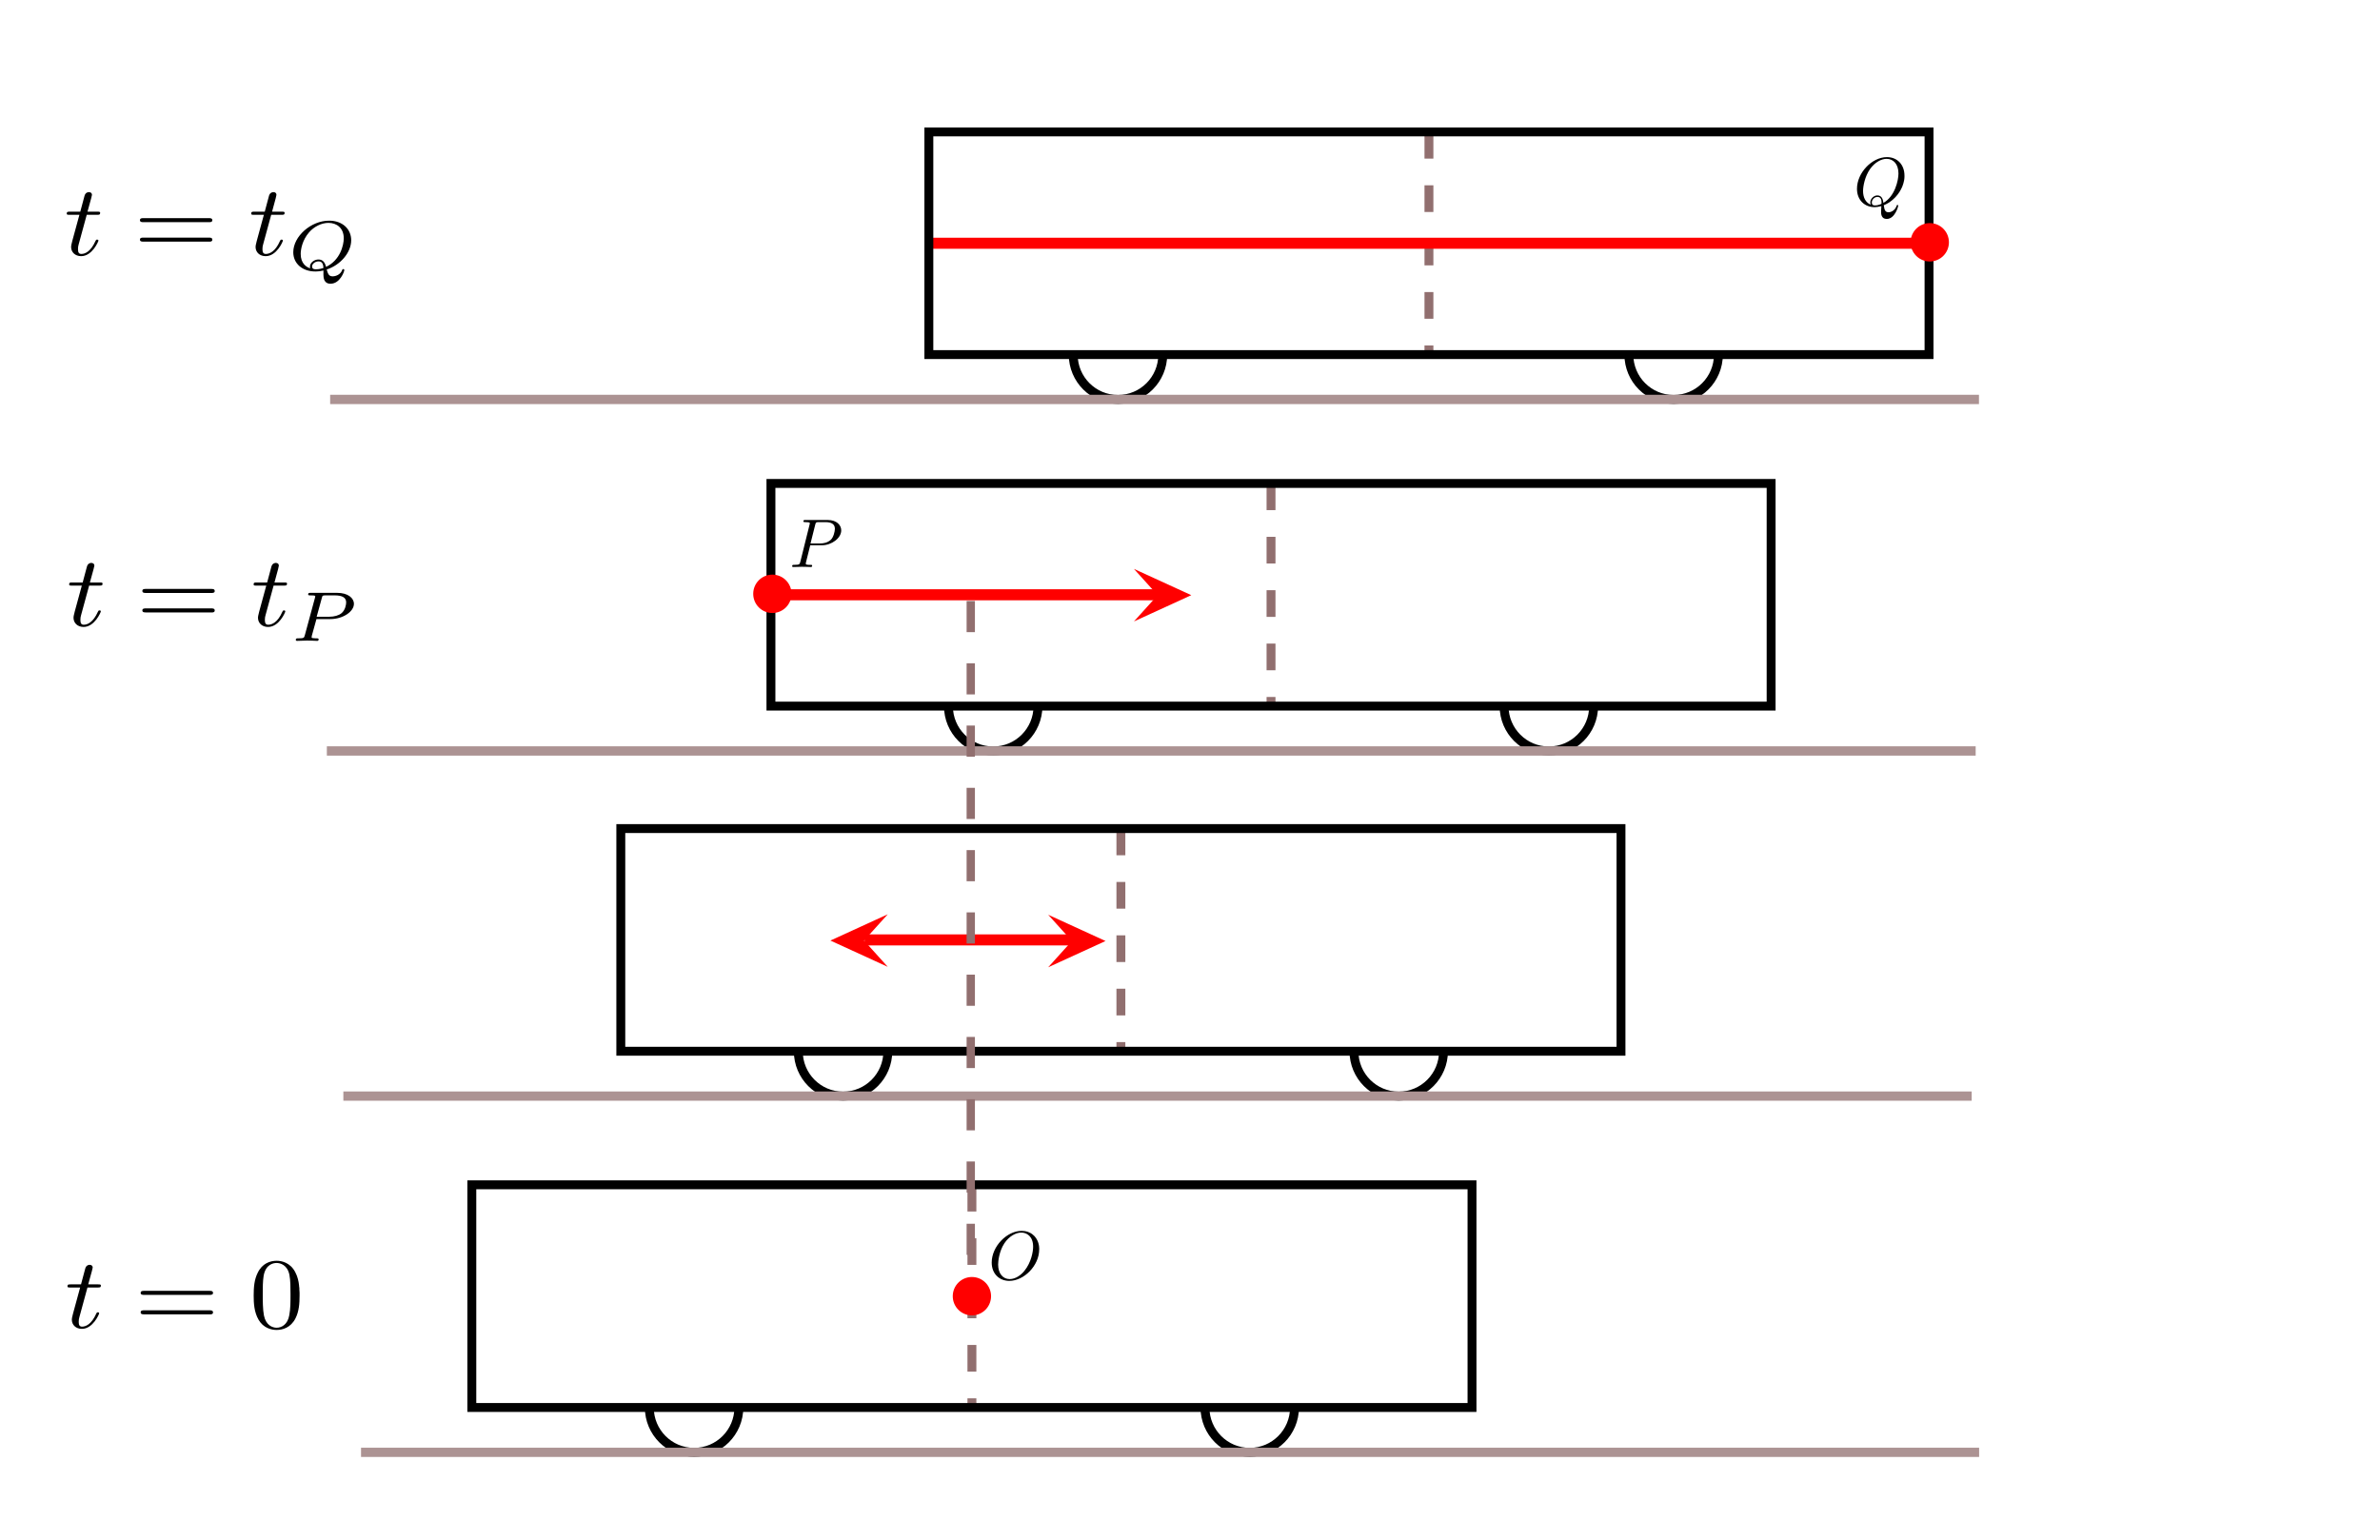 <?xml version="1.0" encoding="UTF-8" standalone="no"?>
<!-- Generator: Adobe Illustrator 13.0.0, SVG Export Plug-In  -->

<svg
   xmlns:ns0="http://www.iki.fi/pav/software/textext/"
   xmlns:dc="http://purl.org/dc/elements/1.1/"
   xmlns:cc="http://creativecommons.org/ns#"
   xmlns:rdf="http://www.w3.org/1999/02/22-rdf-syntax-ns#"
   xmlns:svg="http://www.w3.org/2000/svg"
   xmlns="http://www.w3.org/2000/svg"
   xmlns:sodipodi="http://sodipodi.sourceforge.net/DTD/sodipodi-0.dtd"
   xmlns:inkscape="http://www.inkscape.org/namespaces/inkscape"
   version="1.1"
   x="0px"
   y="0px"
   width="862px"
   height="558px"
   viewBox="-40.759 -42.481 862 558"
   enable-background="new -40.759 -42.481 862 558"
   xml:space="preserve"
   id="svg2"
   inkscape:version="0.48.1 r9760"
   sodipodi:docname="fig_diagrama_simultaneidad-02.svg"><sodipodi:namedview
   pagecolor="#ffffff"
   bordercolor="#666666"
   borderopacity="1"
   objecttolerance="10"
   gridtolerance="10"
   guidetolerance="10"
   inkscape:pageopacity="0"
   inkscape:pageshadow="2"
   inkscape:window-width="1438"
   inkscape:window-height="847"
   id="namedview82"
   showgrid="false"
   inkscape:zoom="1.1236559"
   inkscape:cx="431"
   inkscape:cy="279"
   inkscape:window-x="0"
   inkscape:window-y="0"
   inkscape:window-maximized="1"
   inkscape:current-layer="svg2"
   showguides="true"
   inkscape:guide-bbox="true" />
<defs
   id="defs4"><inkscape:perspective
   sodipodi:type="inkscape:persp3d"
   inkscape:vp_x="0 : 279 : 1"
   inkscape:vp_y="0 : 1000 : 0"
   inkscape:vp_z="862 : 279 : 1"
   inkscape:persp3d-origin="431 : 186 : 1"
   id="perspective86" />
<inkscape:perspective
   id="perspective2900"
   inkscape:persp3d-origin="0.5 : 0.33333333 : 1"
   inkscape:vp_z="1 : 0.5 : 1"
   inkscape:vp_y="0 : 1000 : 0"
   inkscape:vp_x="0 : 0.5 : 1"
   sodipodi:type="inkscape:persp3d" /><inkscape:perspective
   id="perspective2935"
   inkscape:persp3d-origin="0.5 : 0.33333333 : 1"
   inkscape:vp_z="1 : 0.5 : 1"
   inkscape:vp_y="0 : 1000 : 0"
   inkscape:vp_x="0 : 0.5 : 1"
   sodipodi:type="inkscape:persp3d" /><inkscape:perspective
   id="perspective2983"
   inkscape:persp3d-origin="0.5 : 0.33333333 : 1"
   inkscape:vp_z="1 : 0.5 : 1"
   inkscape:vp_y="0 : 1000 : 0"
   inkscape:vp_x="0 : 0.5 : 1"
   sodipodi:type="inkscape:persp3d" /><inkscape:perspective
   id="perspective3777"
   inkscape:persp3d-origin="0.5 : 0.33333333 : 1"
   inkscape:vp_z="1 : 0.5 : 1"
   inkscape:vp_y="0 : 1000 : 0"
   inkscape:vp_x="0 : 0.5 : 1"
   sodipodi:type="inkscape:persp3d" /><inkscape:perspective
   id="perspective2882"
   inkscape:persp3d-origin="0.5 : 0.33333333 : 1"
   inkscape:vp_z="1 : 0.5 : 1"
   inkscape:vp_y="0 : 1000 : 0"
   inkscape:vp_x="0 : 0.5 : 1"
   sodipodi:type="inkscape:persp3d" /><inkscape:perspective
   sodipodi:type="inkscape:persp3d"
   inkscape:vp_x="0 : 0.5 : 1"
   inkscape:vp_y="0 : 1000 : 0"
   inkscape:vp_z="1 : 0.5 : 1"
   inkscape:persp3d-origin="0.5 : 0.33333333 : 1"
   id="perspective3912" /><inkscape:perspective
   sodipodi:type="inkscape:persp3d"
   inkscape:vp_x="0 : 0.5 : 1"
   inkscape:vp_y="0 : 1000 : 0"
   inkscape:vp_z="1 : 0.5 : 1"
   inkscape:persp3d-origin="0.5 : 0.33333333 : 1"
   id="perspective4183" /><inkscape:perspective
   id="perspective2900-9"
   inkscape:persp3d-origin="0.5 : 0.33333333 : 1"
   inkscape:vp_z="1 : 0.5 : 1"
   inkscape:vp_y="0 : 1000 : 0"
   inkscape:vp_x="0 : 0.5 : 1"
   sodipodi:type="inkscape:persp3d" /><inkscape:perspective
   id="perspective2914"
   inkscape:persp3d-origin="0.5 : 0.33333333 : 1"
   inkscape:vp_z="1 : 0.5 : 1"
   inkscape:vp_y="0 : 1000 : 0"
   inkscape:vp_x="0 : 0.5 : 1"
   sodipodi:type="inkscape:persp3d" /><inkscape:perspective
   id="perspective2928"
   inkscape:persp3d-origin="0.5 : 0.33333333 : 1"
   inkscape:vp_z="1 : 0.5 : 1"
   inkscape:vp_y="0 : 1000 : 0"
   inkscape:vp_x="0 : 0.5 : 1"
   sodipodi:type="inkscape:persp3d" /></defs>
<line
   x1="365.212"
   y1="257.681"
   x2="365.212"
   y2="338.345"
   id="line6"
   style="opacity:1;fill:none;stroke:#916f6f;stroke-width:3.223;stroke-miterlimit:4;stroke-dasharray:9.669,9.669;stroke-dashoffset:0" />

<path
   d="m 280.804,338.345 c 0,8.973 -7.261,16.249 -16.217,16.249 -8.955,0 -16.214,-7.276 -16.214,-16.249"
   id="path10"
   style="fill:none;stroke:#000000;stroke-width:3.223" />
<path
   d="m 482.053,338.345 c 0,8.973 -7.259,16.249 -16.215,16.249 -8.956,0 -16.215,-7.276 -16.215,-16.249"
   id="path12"
   style="fill:none;stroke:#000000;stroke-width:3.223" />

<line
   x1="272.364"
   y1="298.013"
   x2="351.733"
   y2="298.013"
   id="line16"
   style="fill:none;stroke:#ff0000;stroke-width:4;stroke-miterlimit:4;stroke-dasharray:none" />
<line
   x1="419.587"
   y1="132.652"
   x2="419.587"
   y2="213.316"
   id="line18"
   style="opacity:1;fill:none;stroke:#916f6f;stroke-width:3.223;stroke-miterlimit:4;stroke-dasharray:9.669,9.669;stroke-dashoffset:0" />

<path
   d="m 335.179,213.316 c 0,8.973 -7.261,16.249 -16.217,16.249 -8.954,0 -16.215,-7.276 -16.215,-16.249"
   id="path22"
   style="fill:none;stroke:#000000;stroke-width:3.223" />
<path
   d="m 536.428,213.316 c 0,8.973 -7.259,16.249 -16.215,16.249 -8.956,0 -16.215,-7.276 -16.215,-16.249"
   id="path24"
   style="fill:none;stroke:#000000;stroke-width:3.223" />

<line
   x1="240.343"
   y1="172.984"
   x2="379.071"
   y2="172.984"
   id="line28"
   style="fill:none;stroke:#ff0000;stroke-width:4;stroke-miterlimit:4;stroke-dasharray:none" />


<polygon
   points="594.761,390.207 605.429,402 594.761,413.793 620.568,402 "
   id="polygon34"
   transform="matrix(0.805,0,0,0.807,-108.846,-151.286)"
   style="fill:#ff0000" />
<rect
   x="184.088"
   y="257.681"
   width="362.25"
   height="80.664"
   id="rect36"
   style="fill:none;stroke:#000000;stroke-width:3.223" />
<line
   x1="311.252"
   y1="386.733"
   x2="311.252"
   y2="467.397"
   id="line38"
   style="opacity:1;fill:none;stroke:#916f6f;stroke-width:3.223;stroke-miterlimit:4;stroke-dasharray:9.669,9.669;stroke-dashoffset:0" />
<circle
   cx="380.429"
   cy="52"
   r="8.617"
   id="circle40"
   sodipodi:cx="380.42899"
   sodipodi:cy="52"
   sodipodi:rx="8.6169996"
   sodipodi:ry="8.6169996"
   transform="matrix(0.805,0,0,0.807,5.006,385.12)"
   style="fill:#ff0000" />
<path
   d="m 226.843,467.397 c 0,8.974 -7.26,16.248 -16.216,16.248 -8.955,0 -16.215,-7.275 -16.215,-16.248"
   id="path42"
   style="fill:none;stroke:#000000;stroke-width:3.223" />
<path
   d="m 428.092,467.397 c 0,8.974 -7.26,16.248 -16.215,16.248 -8.956,0 -16.215,-7.275 -16.215,-16.248"
   id="path44"
   style="fill:none;stroke:#000000;stroke-width:3.223" />
<rect
   x="130.128"
   y="386.733"
   width="362.25"
   height="80.664"
   id="rect46"
   style="fill:none;stroke:#000000;stroke-width:3.223" />
<rect
   x="238.463"
   y="132.652"
   width="362.25"
   height="80.664"
   id="rect48"
   style="fill:none;stroke:#000000;stroke-width:3.223" />



<line
   x1="676.049"
   y1="483.645"
   x2="90.003"
   y2="483.645"
   id="line74"
   style="opacity:1;fill:none;stroke:#ac9393;stroke-width:3.347" />
<line
   x1="673.356"
   y1="354.594"
   x2="83.6"
   y2="354.594"
   id="line76"
   style="opacity:1;fill:none;stroke:#ac9393;stroke-width:3.358" />
<line
   x1="674.799"
   y1="229.565"
   x2="77.622"
   y2="229.565"
   id="line78"
   style="opacity:1;fill:none;stroke:#ac9393;stroke-width:3.379" />
<line
   x1="310.837"
   y1="175.241"
   x2="310.837"
   y2="421.106"
   id="line80"
   style="opacity:1;fill:none;stroke:#916f6f;stroke-width:3.008;stroke-dasharray:11.28, 11.28" />
<circle
   cx="380.429"
   cy="52"
   r="8.617"
   id="circle40-0"
   sodipodi:cx="380.42899"
   sodipodi:cy="52"
   sodipodi:rx="8.6169996"
   sodipodi:ry="8.6169996"
   transform="matrix(0.805,0,0,0.807,-67.264,130.675)"
   style="fill:#ff0000" /><line
   x1="476.782"
   y1="5.307"
   x2="476.782"
   y2="85.971"
   id="line18-6"
   style="opacity:1;fill:none;stroke:#916f6f;stroke-width:3.223;stroke-miterlimit:4;stroke-dasharray:9.669,9.669;stroke-dashoffset:0" /><path
   d="m 380.373,85.971 c 0,8.973 -7.261,16.249 -16.217,16.249 -8.954,0 -16.215,-7.276 -16.215,-16.249"
   id="path22-9"
   style="fill:none;stroke:#000000;stroke-width:3.223" /><path
   d="m 581.622,85.971 c 0,8.973 -7.259,16.249 -16.215,16.249 -8.956,0 -16.215,-7.276 -16.215,-16.249"
   id="path24-9"
   style="fill:none;stroke:#000000;stroke-width:3.223" /><line
   x1="296.834"
   y1="45.639"
   x2="655.141"
   y2="45.639"
   id="line26-0"
   style="fill:none;stroke:#ff0000;stroke-width:4;stroke-miterlimit:4;stroke-dasharray:none" /><rect
   x="295.658"
   y="5.307"
   width="362.25"
   height="80.664"
   id="rect48-6"
   style="fill:none;stroke:#000000;stroke-width:3.223" /><line
   x1="675.993"
   y1="102.22"
   x2="78.817"
   y2="102.22"
   id="line78-3"
   style="opacity:1;fill:#e3dbdb;stroke:#ac9393;stroke-width:3.379" /><circle
   cx="380.429"
   cy="52"
   r="8.617"
   id="circle40-0-6"
   sodipodi:cx="380.42899"
   sodipodi:cy="52"
   sodipodi:rx="8.6169996"
   sodipodi:ry="8.6169996"
   transform="matrix(0.805,0,0,0.807,351.93,3.33)"
   style="fill:#ff0000" /><polygon
   points="605.429,402 594.761,413.793 620.568,402 594.761,390.207 "
   id="polygon34-5"
   transform="matrix(0.805,0,0,0.807,-139.906,-26.001)"
   style="fill:#ff0000" /><polygon
   points="594.761,390.207 605.429,402 594.761,413.793 620.568,402 "
   id="polygon34-5-3"
   transform="matrix(-0.805,0,0,0.807,759.555,-26.165)"
   style="fill:#ff0000" /><g
   id="content"
   transform="matrix(3.958,0,0,-3.654,-901.572,3022.331)"
   xml:space="preserve"
   stroke-miterlimit="10.433"
   font-style="normal"
   font-variant="normal"
   font-weight="normal"
   font-stretch="normal"
   font-size-adjust="none"
   letter-spacing="normal"
   word-spacing="normal"
   ns0:text="$t=0$"
   ns0:preamble=""
   style="font-style:normal;font-variant:normal;font-weight:normal;font-stretch:normal;letter-spacing:normal;word-spacing:normal;text-anchor:start;fill:none;stroke:#000000;stroke-linecap:butt;stroke-linejoin:miter;stroke-miterlimit:10.433;stroke-opacity:1;stroke-dasharray:none;stroke-dashoffset:0">
<path
   d="m 225.49,711.11 h 0.93 c 0.2,0 0.3,0 0.3,0.2 0,0.11 -0.1,0.11 -0.28,0.11 h -0.88 c 0.36,1.41 0.41,1.61 0.41,1.67 0,0.17 -0.12,0.27 -0.29,0.27 -0.03,0 -0.3,-0.01 -0.39,-0.36 l -0.39,-1.58 h -0.94 c -0.2,0 -0.3,0 -0.3,-0.19 0,-0.12 0.08,-0.12 0.28,-0.12 h 0.88 c -0.72,-2.83 -0.76,-3 -0.76,-3.18 0,-0.54 0.38,-0.92 0.92,-0.92 1.01,0 1.58,1.46 1.58,1.54 0,0.1 -0.08,0.1 -0.12,0.1 -0.09,0 -0.1,-0.03 -0.15,-0.14 -0.43,-1.04 -0.95,-1.28 -1.29,-1.28 -0.21,0 -0.31,0.13 -0.31,0.46 0,0.24 0.02,0.31 0.06,0.48 z"
   id="path3853"
   inkscape:connector-curvature="0"
   style="fill:#000000;stroke-width:0" />
<path
   d="m 236.64,710.38 0.03,0 0.03,0 0.03,0 0.02,0 0.01,0 0.01,0 0.02,0.01 0.01,0 0.02,0 0.01,0 0.01,0.01 0.02,0 0.01,0.01 0.01,0 0.01,0.01 0.01,0 0.02,0.01 0.01,0.01 0,0 0.01,0.01 0.01,0.01 0,0.01 0.01,0.01 0,0 0,0.01 0.01,0 0,0.01 0,0.01 0,0 0.01,0.01 0,0.01 0,0.01 0,0 0,0.01 0,0.01 0,0.01 0,0.01 c 0,0.2 -0.19,0.2 -0.33,0.2 h -5.96 c -0.14,0 -0.33,0 -0.33,-0.2 0,-0.2 0.19,-0.2 0.34,-0.2 z"
   id="path3855"
   inkscape:connector-curvature="0"
   style="fill:#000000;stroke-width:0" />
<path
   d="m 236.65,708.45 0.03,0 0.03,0 0.03,0 0.01,0 0.01,0 0.02,0 0.01,0 0.02,0.01 0.01,0 0.01,0 0.02,0 0.01,0.01 0.01,0 0.01,0.01 0.01,0 0.02,0.01 0.01,0.01 0.01,0 0,0.01 0.01,0.01 0.01,0.01 0,0 0,0.01 0.01,0 0,0.01 0,0 0.01,0.01 0,0.01 0,0 0,0.01 0.01,0.01 0,0.01 0,0 0,0.01 0,0.01 0,0.01 0,0.01 0,0.01 c 0,0.2 -0.19,0.2 -0.34,0.2 h -5.94 c -0.15,0 -0.34,0 -0.34,-0.2 0,-0.2 0.19,-0.2 0.33,-0.2 z"
   id="path3857"
   inkscape:connector-curvature="0"
   style="fill:#000000;stroke-width:0" />
<path
   d="m 244.9,710.31 0,0.15 0,0.15 -0.01,0.15 -0.01,0.15 0,0.15 -0.02,0.14 -0.01,0.15 -0.02,0.15 -0.02,0.15 -0.03,0.14 -0.03,0.15 -0.04,0.14 -0.04,0.14 -0.05,0.14 -0.06,0.14 -0.03,0.07 -0.03,0.07 c -0.46,0.96 -1.28,1.12 -1.69,1.12 -0.6,0 -1.33,-0.26 -1.74,-1.19 -0.32,-0.68 -0.37,-1.46 -0.37,-2.26 0,-0.75 0.04,-1.64 0.45,-2.4 0.43,-0.81 1.16,-1.01 1.65,-1.01 v 0.22 c -0.39,0 -0.98,0.25 -1.16,1.21 -0.11,0.6 -0.11,1.51 -0.11,2.1 0,0.64 0,1.29 0.08,1.83 0.19,1.19 0.94,1.28 1.19,1.28 0.32,0 0.98,-0.18 1.17,-1.17 0.1,-0.55 0.1,-1.31 0.1,-1.94 0,-0.75 0,-1.42 -0.11,-2.06 -0.15,-0.95 -0.72,-1.25 -1.16,-1.25 h 0 v -0.22 c 0.53,0 1.29,0.21 1.73,1.16 0.32,0.69 0.37,1.46 0.37,2.25 z"
   id="path3859"
   inkscape:connector-curvature="0"
   style="fill:#000000;stroke-width:0" />
</g>
<g
   id="g4113"
   transform="matrix(3.958,0,0,-3.654,-900.964,2768.054)"
   xml:space="preserve"
   stroke="black"
   stroke-linecap="butt"
   stroke-linejoin="miter"
   stroke-miterlimit="10.433"
   stroke-dasharray="none"
   stroke-dashoffset="0"
   stroke-opacity="1"
   fill="none"
   fill-rule="evenodd"
   fill-opacity="1"
   font-style="normal"
   font-variant="normal"
   font-weight="normal"
   font-stretch="normal"
   font-size-adjust="none"
   letter-spacing="normal"
   word-spacing="normal"
   text-anchor="start"
   ns0:text="$t=t_P$"
   ns0:preamble=""
   style="font-style:normal;font-variant:normal;font-weight:normal;font-stretch:normal;letter-spacing:normal;word-spacing:normal;text-anchor:start;fill:none;stroke:#000000;stroke-linecap:butt;stroke-linejoin:miter;stroke-miterlimit:10.433;stroke-opacity:1;stroke-dasharray:none;stroke-dashoffset:0">
<path
   d="M225.49,711.11 H226.42 C226.62,711.11,226.72,711.11,226.72,711.31 C226.72,711.42,226.62,711.42,226.44,711.42 H225.56 C225.92,712.83,225.97,713.03,225.97,713.09 C225.97,713.26,225.85,713.36,225.68,713.36 C225.65,713.36,225.38,713.35,225.29,713 L224.9,711.42 H223.96 C223.76,711.42,223.66,711.42,223.66,711.23 C223.66,711.11,223.74,711.11,223.94,711.11 H224.82 C224.1,708.28,224.06,708.11,224.06,707.93 C224.06,707.39,224.44,707.01,224.98,707.01 C225.99,707.01,226.56,708.47,226.56,708.55 C226.56,708.65,226.48,708.65,226.44,708.65 C226.35,708.65,226.34,708.62,226.29,708.51 C225.86,707.47,225.34,707.23,225,707.23 C224.79,707.23,224.69,707.36,224.69,707.69 C224.69,707.93,224.71,708,224.75,708.17 Z "
   stroke-width="0"
   fill="black"
   id="path4115" />
<path
   d="M236.64,710.38 L236.67,710.38 L236.7,710.38 L236.73,710.38 L236.75,710.38 L236.76,710.38 L236.77,710.38 L236.79,710.39 L236.8,710.39 L236.82,710.39 L236.83,710.39 L236.84,710.4 L236.86,710.4 L236.87,710.41 L236.88,710.41 L236.89,710.42 L236.9,710.42 L236.92,710.43 L236.93,710.44 L236.93,710.44 L236.94,710.45 L236.95,710.46 L236.95,710.47 L236.96,710.48 L236.96,710.48 L236.96,710.49 L236.97,710.49 L236.97,710.5 L236.97,710.51 L236.97,710.51 L236.98,710.52 L236.98,710.53 L236.98,710.54 L236.98,710.54 L236.98,710.55 L236.98,710.56 L236.98,710.57 L236.98,710.58 C236.98,710.78,236.79,710.78,236.65,710.78 H230.69 C230.55,710.78,230.36,710.78,230.36,710.58 C230.36,710.38,230.55,710.38,230.7,710.38 Z "
   stroke-width="0"
   fill="black"
   id="path4117" />
<path
   d="M236.65,708.45 L236.68,708.45 L236.71,708.45 L236.74,708.45 L236.75,708.45 L236.76,708.45 L236.78,708.45 L236.79,708.45 L236.81,708.46 L236.82,708.46 L236.83,708.46 L236.85,708.46 L236.86,708.47 L236.87,708.47 L236.88,708.48 L236.89,708.48 L236.91,708.49 L236.92,708.5 L236.93,708.5 L236.93,708.51 L236.94,708.52 L236.95,708.53 L236.95,708.53 L236.95,708.54 L236.96,708.54 L236.96,708.55 L236.96,708.55 L236.97,708.56 L236.97,708.57 L236.97,708.57 L236.97,708.58 L236.98,708.59 L236.98,708.6 L236.98,708.6 L236.98,708.61 L236.98,708.62 L236.98,708.63 L236.98,708.64 L236.98,708.65 C236.98,708.85,236.79,708.85,236.64,708.85 H230.7 C230.55,708.85,230.36,708.85,230.36,708.65 C230.36,708.45,230.55,708.45,230.69,708.45 Z "
   stroke-width="0"
   fill="black"
   id="path4119" />
<path
   d="M242.37,711.11 H243.3 C243.5,711.11,243.6,711.11,243.6,711.31 C243.6,711.42,243.5,711.42,243.32,711.42 H242.45 C242.81,712.83,242.85,713.03,242.85,713.09 C242.85,713.26,242.74,713.36,242.57,713.36 C242.54,713.36,242.26,713.35,242.17,713 L241.78,711.42 H240.84 C240.64,711.42,240.54,711.42,240.54,711.23 C240.54,711.11,240.62,711.11,240.82,711.11 H241.7 C240.98,708.28,240.94,708.11,240.94,707.93 C240.94,707.39,241.32,707.01,241.86,707.01 C242.88,707.01,243.44,708.47,243.44,708.55 C243.44,708.65,243.36,708.65,243.32,708.65 C243.23,708.65,243.22,708.62,243.17,708.51 C242.75,707.47,242.22,707.23,241.88,707.23 C241.67,707.23,241.57,707.36,241.57,707.69 C241.57,707.93,241.59,708,241.63,708.17 Z "
   stroke-width="0"
   fill="black"
   id="path4121" />
<path
   d="M246.29,707.79 L246.31,708.02 L246.79,709.91 C246.84,710.12,246.85,710.14,247.14,710.14 H247.96 C248.61,710.14,249.01,709.95,249.01,709.45 C249.01,709.23,248.93,708.68,248.58,708.37 C248.33,708.15,247.93,708.02,247.43,708.02 H246.31 L246.29,707.79 H247.55 C248.73,707.79,249.72,708.54,249.72,709.3 C249.72,709.89,249.15,710.39,248.2,710.39 H245.76 C245.62,710.39,245.53,710.39,245.53,710.24 C245.53,710.14,245.61,710.14,245.76,710.14 C245.87,710.14,245.9,710.14,246.03,710.13 C246.17,710.11,246.18,710.1,246.18,710.03 C246.18,710.02,246.18,709.98,246.15,709.88 L245.23,706.2 C245.16,705.93,245.16,705.88,244.61,705.88 C244.49,705.88,244.4,705.88,244.4,705.73 C244.4,705.72,244.4,705.63,244.51,705.63 C244.72,705.63,245.22,705.66,245.42,705.66 C245.54,705.66,245.78,705.66,245.9,705.65 C246.04,705.64,246.22,705.63,246.35,705.63 C246.39,705.63,246.49,705.63,246.49,705.78 C246.49,705.88,246.41,705.88,246.27,705.88 C246.26,705.88,246.13,705.88,246.01,705.9 C245.85,705.91,245.85,705.93,245.85,706 C245.85,706.01,245.85,706.05,245.87,706.15 Z "
   stroke-width="0"
   fill="black"
   id="path4123" />
</g>
<g
   style="font-style:normal;font-variant:normal;font-weight:normal;font-stretch:normal;letter-spacing:normal;word-spacing:normal;text-anchor:start;fill:none;stroke:#000000;stroke-linecap:butt;stroke-linejoin:miter;stroke-miterlimit:10.433;stroke-opacity:1;stroke-dasharray:none;stroke-dashoffset:0"
   ns0:preamble=""
   ns0:text="$t=t_Q$"
   text-anchor="start"
   word-spacing="normal"
   letter-spacing="normal"
   font-size-adjust="none"
   font-stretch="normal"
   font-weight="normal"
   font-variant="normal"
   font-style="normal"
   fill-opacity="1"
   fill-rule="evenodd"
   fill="none"
   stroke-opacity="1"
   stroke-dashoffset="0"
   stroke-dasharray="none"
   stroke-miterlimit="10.433"
   stroke-linejoin="miter"
   stroke-linecap="butt"
   stroke="black"
   xml:space="preserve"
   transform="matrix(3.958,0,0,-3.654,-901.835,2633.732)"
   id="g4265">
<path
   id="path4267"
   fill="black"
   stroke-width="0"
   d="M225.49,711.11 H226.42 C226.62,711.11,226.72,711.11,226.72,711.31 C226.72,711.42,226.62,711.42,226.44,711.42 H225.56 C225.92,712.83,225.97,713.03,225.97,713.09 C225.97,713.26,225.85,713.36,225.68,713.36 C225.65,713.36,225.38,713.35,225.29,713 L224.9,711.42 H223.96 C223.76,711.42,223.66,711.42,223.66,711.23 C223.66,711.11,223.74,711.11,223.94,711.11 H224.82 C224.1,708.28,224.06,708.11,224.06,707.93 C224.06,707.39,224.44,707.01,224.98,707.01 C225.99,707.01,226.56,708.47,226.56,708.55 C226.56,708.65,226.48,708.65,226.44,708.65 C226.35,708.65,226.34,708.62,226.29,708.51 C225.86,707.47,225.34,707.23,225,707.23 C224.79,707.23,224.69,707.36,224.69,707.69 C224.69,707.93,224.71,708,224.75,708.17 Z " />
<path
   id="path4269"
   fill="black"
   stroke-width="0"
   d="M236.64,710.38 L236.67,710.38 L236.7,710.38 L236.73,710.38 L236.75,710.38 L236.76,710.38 L236.77,710.38 L236.79,710.39 L236.8,710.39 L236.82,710.39 L236.83,710.39 L236.84,710.4 L236.86,710.4 L236.87,710.41 L236.88,710.41 L236.89,710.42 L236.9,710.42 L236.92,710.43 L236.93,710.44 L236.93,710.44 L236.94,710.45 L236.95,710.46 L236.95,710.47 L236.96,710.48 L236.96,710.48 L236.96,710.49 L236.97,710.49 L236.97,710.5 L236.97,710.51 L236.97,710.51 L236.98,710.52 L236.98,710.53 L236.98,710.54 L236.98,710.54 L236.98,710.55 L236.98,710.56 L236.98,710.57 L236.98,710.58 C236.98,710.78,236.79,710.78,236.65,710.78 H230.69 C230.55,710.78,230.36,710.78,230.36,710.58 C230.36,710.38,230.55,710.38,230.7,710.38 Z " />
<path
   id="path4271"
   fill="black"
   stroke-width="0"
   d="M236.65,708.45 L236.68,708.45 L236.71,708.45 L236.74,708.45 L236.75,708.45 L236.76,708.45 L236.78,708.45 L236.79,708.45 L236.81,708.46 L236.82,708.46 L236.83,708.46 L236.85,708.46 L236.86,708.47 L236.87,708.47 L236.88,708.48 L236.89,708.48 L236.91,708.49 L236.92,708.5 L236.93,708.5 L236.93,708.51 L236.94,708.52 L236.95,708.53 L236.95,708.53 L236.95,708.54 L236.96,708.54 L236.96,708.55 L236.96,708.55 L236.97,708.56 L236.97,708.57 L236.97,708.57 L236.97,708.58 L236.98,708.59 L236.98,708.6 L236.98,708.6 L236.98,708.61 L236.98,708.62 L236.98,708.63 L236.98,708.64 L236.98,708.65 C236.98,708.85,236.79,708.85,236.64,708.85 H230.7 C230.55,708.85,230.36,708.85,230.36,708.65 C230.36,708.45,230.55,708.45,230.69,708.45 Z " />
<path
   id="path4273"
   fill="black"
   stroke-width="0"
   d="M242.37,711.11 H243.3 C243.5,711.11,243.6,711.11,243.6,711.31 C243.6,711.42,243.5,711.42,243.32,711.42 H242.45 C242.81,712.83,242.85,713.03,242.85,713.09 C242.85,713.26,242.74,713.36,242.57,713.36 C242.54,713.36,242.26,713.35,242.17,713 L241.78,711.42 H240.84 C240.64,711.42,240.54,711.42,240.54,711.23 C240.54,711.11,240.62,711.11,240.82,711.11 H241.7 C240.98,708.28,240.94,708.11,240.94,707.93 C240.94,707.39,241.32,707.01,241.86,707.01 C242.88,707.01,243.44,708.47,243.44,708.55 C243.44,708.65,243.36,708.65,243.32,708.65 C243.23,708.65,243.22,708.62,243.17,708.51 C242.75,707.47,242.22,707.23,241.88,707.23 C241.67,707.23,241.57,707.36,241.57,707.69 C241.57,707.93,241.59,708,241.63,708.17 Z " />
<path
   id="path4275"
   fill="black"
   stroke-width="0"
   d="M247.15,705.21 L247.15,705.13 L247.16,705.04 L247.16,705 L247.16,704.96 L247.17,704.92 L247.17,704.87 L247.18,704.83 L247.19,704.79 L247.2,704.75 L247.21,704.72 L247.22,704.68 L247.23,704.64 L247.25,704.61 L247.27,704.57 L247.29,704.54 L247.31,704.51 L247.33,704.48 L247.35,704.45 L247.38,704.43 L247.41,704.4 L247.44,704.38 L247.47,704.36 L247.5,704.34 L247.54,704.32 L247.58,704.31 L247.6,704.3 L247.62,704.3 L247.64,704.29 L247.66,704.29 L247.69,704.29 L247.71,704.28 L247.74,704.28 L247.76,704.28 L247.79,704.28 L247.81,704.28 C248.66,704.28,249.06,705.48,249.06,705.63 C249.06,705.68,249.02,705.73,248.96,705.73 C248.89,705.73,248.87,705.66,248.87,705.64 C248.7,705.15,248.24,705.01,248,705.01 C247.72,705.01,247.58,705.13,247.45,705.69 C248.69,706.12,249.69,707.36,249.69,708.59 C249.69,709.69,248.9,710.53,247.67,710.53 C246,710.53,244.39,708.97,244.39,707.4 C244.39,706.28,245.22,705.49,246.42,705.49 L246.47,705.71 C246.35,705.71,246.11,705.71,246.11,705.99 H245.92 C245.92,705.86,245.92,705.85,245.94,705.8 H245.94 C245.58,705.93,245.07,706.29,245.07,707.23 C245.07,707.67,245.21,708.6,245.85,709.39 C246.29,709.93,246.96,710.31,247.61,710.31 C248.37,710.31,249.01,709.8,249.01,708.78 C249.01,708.09,248.67,706.59,247.39,705.95 C247.28,706.39,247.1,706.68,246.69,706.68 C246.3,706.68,245.92,706.35,245.92,705.99 H246.11 C246.11,706.25,246.4,706.49,246.69,706.49 C246.94,706.49,247.13,706.38,247.15,705.84 H247.15 C247,705.78,246.74,705.71,246.47,705.71 L246.42,705.49 C246.55,705.49,246.79,705.5,247.15,705.59 Z " />
</g>
<g
   style="font-style:normal;font-variant:normal;font-weight:normal;font-stretch:normal;letter-spacing:normal;word-spacing:normal;text-anchor:start;fill:none;stroke:#000000;stroke-linecap:butt;stroke-linejoin:miter;stroke-miterlimit:10.433;stroke-opacity:1;stroke-dasharray:none;stroke-dashoffset:0"
   ns0:preamble=""
   ns0:text="$O$"
   word-spacing="normal"
   letter-spacing="normal"
   font-size-adjust="none"
   font-stretch="normal"
   font-weight="normal"
   font-variant="normal"
   font-style="normal"
   stroke-miterlimit="10.433"
   xml:space="preserve"
   transform="matrix(2.5,0,0,-2.5,-241.376,2188.791)"
   id="g6664">
<path
   id="path6666"
   d="m 230.8,711.47 0,0.14 -0.01,0.15 -0.01,0.14 -0.02,0.14 -0.03,0.14 -0.03,0.13 -0.04,0.13 -0.04,0.12 -0.05,0.12 -0.06,0.12 -0.05,0.11 -0.07,0.11 -0.07,0.1 -0.07,0.1 -0.08,0.1 -0.08,0.09 -0.09,0.08 -0.09,0.08 -0.09,0.08 -0.1,0.07 -0.1,0.07 -0.11,0.06 -0.11,0.05 -0.11,0.05 -0.12,0.05 -0.12,0.04 -0.12,0.03 -0.13,0.03 -0.13,0.02 -0.13,0.01 -0.14,0.01 -0.14,0.01 -0.05,-0.25 c 0.81,0 1.71,-0.56 1.71,-2.05 0,-0.71 -0.27,-2.27 -1.26,-3.49 -0.48,-0.61 -1.29,-1.2 -2.13,-1.2 h 0 c -0.99,0 -1.68,0.81 -1.68,2.12 0,0.44 0.14,1.9 0.9,3.06 0.69,1.04 1.67,1.56 2.46,1.56 l 0.05,0.25 c -2.15,0 -4.34,-2.26 -4.34,-4.59 0,-1.65 1.12,-2.66 2.55,-2.66 2.11,0 4.33,2.19 4.33,4.57 z"
   style="fill:#000000;stroke-width:0" />
</g><g
   ns0:preamble=""
   ns0:text="$P$"
   word-spacing="normal"
   letter-spacing="normal"
   font-size-adjust="none"
   font-stretch="normal"
   font-weight="normal"
   font-variant="normal"
   font-style="normal"
   stroke-miterlimit="10.433"
   xml:space="preserve"
   transform="matrix(2.5,0,0,-2.5,-313.426,1930.718)"
   id="g6352"
   style="font-style:normal;font-variant:normal;font-weight:normal;font-stretch:normal;letter-spacing:normal;word-spacing:normal;text-anchor:start;fill:none;stroke:#000000;stroke-linecap:butt;stroke-linejoin:miter;stroke-miterlimit:10.433;stroke-opacity:1;stroke-dasharray:none;stroke-dashoffset:0">
<path
   id="path6354"
   d="m 226.45,710.27 0.04,0.26 0.68,2.71 c 0.09,0.35 0.11,0.38 0.54,0.38 h 0.95 c 0.83,0 1.36,-0.27 1.36,-0.96 0,-0.39 -0.2,-1.24 -0.59,-1.6 -0.5,-0.45 -1.1,-0.53 -1.53,-0.53 h -1.41 l -0.04,-0.26 h 1.7 c 1.41,0 2.79,1.04 2.79,2.15 0,0.77 -0.65,1.51 -1.96,1.51 h -3.23 c -0.19,0 -0.29,0 -0.29,-0.19 0,-0.12 0.08,-0.12 0.28,-0.12 0.13,0 0.31,-0.01 0.43,-0.02 0.16,-0.02 0.22,-0.05 0.22,-0.16 0,-0.04 -0.01,-0.07 -0.04,-0.19 l -1.33,-5.35 c -0.1,-0.39 -0.12,-0.47 -0.91,-0.47 -0.17,0 -0.28,0 -0.28,-0.19 0,-0.12 0.12,-0.12 0.15,-0.12 0.28,0 0.99,0.03 1.27,0.03 0.21,0 0.42,-0.01 0.63,-0.01 0.22,0 0.44,-0.02 0.65,-0.02 0.07,0 0.2,0 0.2,0.2 0,0.11 -0.09,0.11 -0.28,0.11 -0.37,0 -0.65,0 -0.65,0.18 0,0.06 0.02,0.11 0.03,0.17 z"
   style="fill:#000000;stroke-width:0" />
</g><g
   id="g6506"
   transform="matrix(2.5,0,0,-2.5,72.012,1799.811)"
   xml:space="preserve"
   stroke-miterlimit="10.433"
   font-style="normal"
   font-variant="normal"
   font-weight="normal"
   font-stretch="normal"
   font-size-adjust="none"
   letter-spacing="normal"
   word-spacing="normal"
   ns0:text="$Q$"
   ns0:preamble=""
   style="font-style:normal;font-variant:normal;font-weight:normal;font-stretch:normal;letter-spacing:normal;word-spacing:normal;text-anchor:start;fill:none;stroke:#000000;stroke-linecap:butt;stroke-linejoin:miter;stroke-miterlimit:10.433;stroke-opacity:1;stroke-dasharray:none;stroke-dashoffset:0">
<path
   d="m 227.8,707.18 0.14,0.06 0.14,0.07 0.15,0.07 0.14,0.08 0.14,0.08 0.14,0.09 0.13,0.1 0.14,0.1 0.13,0.11 0.13,0.11 0.12,0.12 0.13,0.12 0.12,0.13 0.11,0.13 0.11,0.13 0.11,0.14 0.1,0.15 0.1,0.14 0.09,0.16 0.09,0.15 0.08,0.16 0.08,0.16 0.07,0.16 0.06,0.17 0.06,0.17 0.05,0.17 0.04,0.17 0.04,0.17 0.03,0.18 0.02,0.18 0.01,0.18 0,0.18 c 0,1.6 -1.05,2.68 -2.54,2.68 l -0.05,-0.25 c 0.99,0 1.72,-0.78 1.72,-2.12 0,-0.99 -0.51,-3.32 -2.18,-4.26 -0.05,0.35 -0.15,1.08 -0.88,1.08 v -0.22 c 0.42,0 0.61,-0.24 0.61,-0.85 0,-0.15 -0.01,-0.16 -0.11,-0.2 -0.26,-0.11 -0.56,-0.18 -0.84,-0.18 h 0 c -0.14,0 -0.46,0 -0.46,0.43 0,0.4 0.38,0.8 0.8,0.8 v 0.22 c -0.53,0 -1.02,-0.5 -1.02,-1.02 0,-0.2 0.06,-0.31 0.06,-0.32 h 0 c -0.77,0.31 -1.11,1.09 -1.11,1.98 0,0.69 0.26,2.11 1.01,3.18 0.73,1.02 1.67,1.48 2.4,1.48 l 0.05,0.25 c -2.15,0 -4.34,-2.26 -4.34,-4.59 0,-1.65 1.12,-2.66 2.55,-2.66 0.25,0 0.59,0.04 0.98,0.15 -0.04,-0.62 -0.04,-0.64 -0.04,-0.76 0,-0.32 0,-1.1 0.82,-1.1 1.19,0 1.67,1.82 1.67,1.93 0,0.07 -0.07,0.1 -0.11,0.1 -0.08,0 -0.1,-0.05 -0.12,-0.11 -0.24,-0.7 -0.82,-0.95 -1.17,-0.95 -0.46,0 -0.6,0.26 -0.7,1.02 z"
   id="path6508"
   style="fill:#000000;stroke-width:0" />
</g></svg>